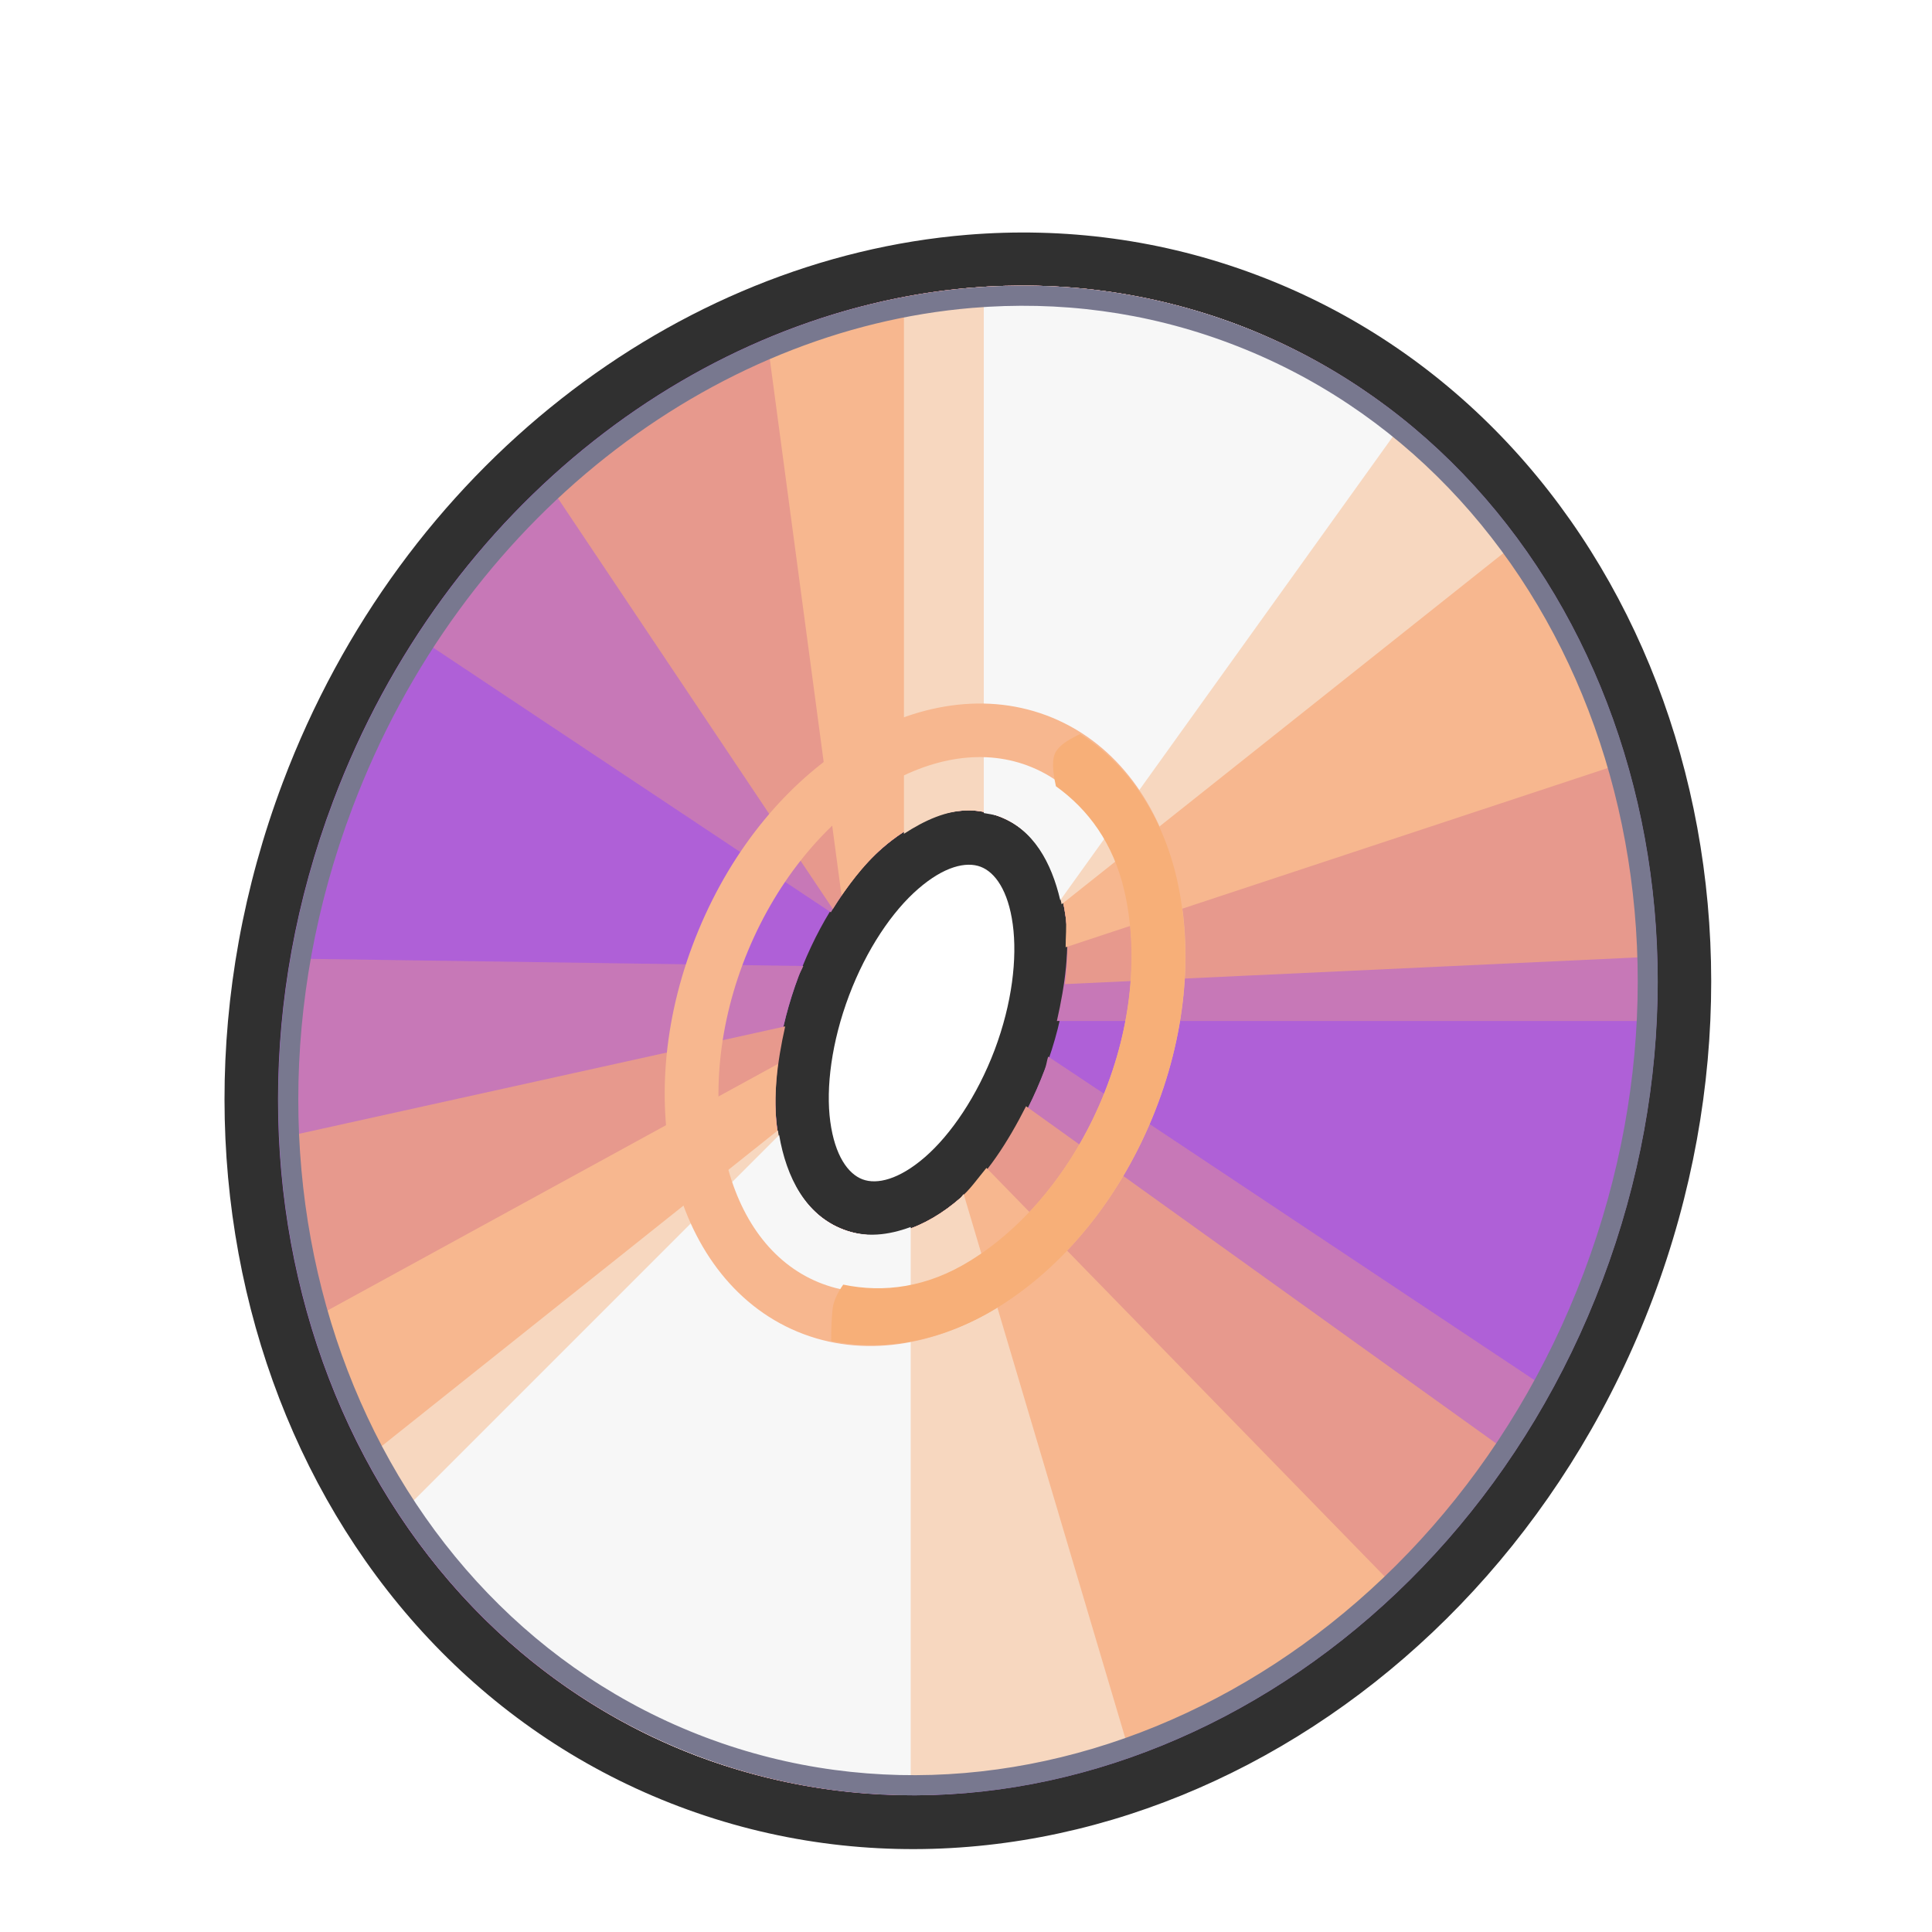 <svg width="24" height="24" viewBox="0 0 24 24" fill="none" xmlns="http://www.w3.org/2000/svg">
<path d="M12.014 2.917C8.412 3.214 4.993 5.795 3.514 9.717C1.542 14.946 3.727 20.665 8.439 22.442C13.151 24.219 18.558 21.363 20.531 16.133C22.503 10.904 20.326 5.194 15.614 3.417C14.436 2.972 13.215 2.818 12.014 2.917ZM12.181 10.767C12.361 10.835 12.524 11.062 12.581 11.483C12.638 11.904 12.573 12.465 12.356 13.042C12.138 13.618 11.81 14.097 11.489 14.375C11.168 14.653 10.894 14.718 10.714 14.65C10.534 14.582 10.371 14.354 10.314 13.933C10.257 13.512 10.33 12.943 10.547 12.367C10.765 11.79 11.085 11.32 11.406 11.042C11.727 10.763 12.001 10.699 12.181 10.767Z" fill="#303030"/>
<path d="M12.056 3.575C8.722 3.854 5.533 6.253 4.139 9.95C2.28 14.879 4.34 20.183 8.672 21.817C13.005 23.451 18.047 20.829 19.906 15.9C21.765 10.971 19.705 5.668 15.373 4.033C14.289 3.625 13.167 3.482 12.056 3.575ZM12.039 10.067C12.165 10.067 12.291 10.095 12.414 10.142C12.906 10.327 13.163 10.83 13.239 11.392C13.315 11.953 13.233 12.616 12.981 13.283C12.729 13.951 12.359 14.512 11.931 14.883C11.503 15.255 10.973 15.461 10.481 15.275C9.988 15.089 9.732 14.586 9.656 14.025C9.58 13.464 9.671 12.793 9.922 12.125C10.174 11.457 10.536 10.905 10.964 10.533C11.285 10.255 11.662 10.065 12.039 10.067Z" fill="#AF60D7"/>
<path d="M12.054 3.575C9.384 3.798 6.824 5.396 5.188 7.917L10.321 11.333C10.512 11.02 10.721 10.743 10.963 10.533C11.284 10.255 11.661 10.065 12.038 10.067C12.163 10.067 12.29 10.095 12.413 10.142C12.905 10.327 13.162 10.83 13.238 11.392C13.29 11.782 13.233 12.227 13.129 12.683H20.546C20.73 8.847 18.763 5.313 15.371 4.033C14.288 3.625 13.165 3.482 12.054 3.575ZM3.613 11.908C2.871 16.212 4.909 20.398 8.671 21.817C12.577 23.29 17.039 21.282 19.246 17.267L13.021 13.125C13.003 13.179 13 13.229 12.979 13.283C12.727 13.951 12.357 14.512 11.929 14.883C11.502 15.255 10.972 15.461 10.479 15.275C9.987 15.089 9.73 14.586 9.654 14.025C9.578 13.464 9.669 12.793 9.921 12.125C9.938 12.08 9.961 12.044 9.979 12L3.613 11.908Z" fill="#C778B7"/>
<path d="M12.054 3.575C10.149 3.734 8.307 4.609 6.804 6L10.346 11.292C10.532 10.996 10.732 10.734 10.963 10.533C11.284 10.255 11.661 10.065 12.038 10.067C12.163 10.067 12.29 10.095 12.413 10.142C12.905 10.327 13.162 10.83 13.238 11.392C13.273 11.649 13.262 11.934 13.229 12.225L20.563 11.883C20.452 8.365 18.525 5.223 15.371 4.033C14.288 3.625 13.165 3.482 12.054 3.575ZM9.754 12.75L3.496 14.133C3.662 17.583 5.567 20.646 8.671 21.817C12.309 23.189 16.429 21.533 18.763 18.058L12.746 13.742C12.516 14.196 12.249 14.606 11.929 14.883C11.502 15.255 10.972 15.461 10.479 15.275C9.987 15.089 9.73 14.586 9.654 14.025C9.602 13.641 9.652 13.201 9.754 12.75Z" fill="#E7998D"/>
<path d="M12.054 3.575C11.191 3.647 10.345 3.866 9.529 4.208L10.454 11.125C10.612 10.901 10.777 10.694 10.963 10.533C11.284 10.255 11.661 10.065 12.038 10.067C12.163 10.067 12.29 10.095 12.413 10.142C12.905 10.327 13.162 10.83 13.238 11.392C13.253 11.508 13.236 11.643 13.238 11.767L20.171 9.475C19.449 6.997 17.777 4.941 15.371 4.033C14.288 3.625 13.165 3.482 12.054 3.575ZM9.663 13.217L3.879 16.383C4.603 18.858 6.267 20.91 8.671 21.817C11.657 22.943 14.96 22.012 17.346 19.733L12.254 14.508C12.148 14.636 12.046 14.782 11.929 14.883C11.502 15.255 10.972 15.461 10.479 15.275C9.987 15.089 9.73 14.586 9.654 14.025C9.62 13.775 9.631 13.5 9.663 13.217Z" fill="#F7B78F"/>
<path d="M12.054 3.575C11.777 3.598 11.503 3.656 11.229 3.708V10.358C11.486 10.191 11.758 10.066 12.038 10.067C12.163 10.067 12.29 10.095 12.413 10.142C12.854 10.308 13.086 10.743 13.188 11.233L18.838 6.742C17.961 5.544 16.805 4.574 15.371 4.033C14.288 3.625 13.165 3.482 12.054 3.575ZM9.663 14.042L4.571 18.1C5.467 19.779 6.853 21.131 8.671 21.817C10.434 22.482 12.302 22.404 14.038 21.792L11.971 14.833C11.956 14.847 11.945 14.87 11.929 14.883C11.502 15.255 10.972 15.461 10.479 15.275C9.993 15.091 9.742 14.595 9.663 14.042Z" fill="#F7D7BF"/>
<path d="M12.221 3.583V10.1C12.285 10.113 12.35 10.118 12.413 10.142C12.838 10.302 13.062 10.716 13.171 11.183L17.421 5.258C16.805 4.761 16.138 4.323 15.371 4.033C14.342 3.645 13.277 3.518 12.221 3.583ZM9.679 14.1L4.971 18.808C5.865 20.156 7.114 21.229 8.671 21.817C9.533 22.142 10.425 22.255 11.313 22.258V15.242C11.038 15.344 10.755 15.379 10.479 15.275C10.011 15.098 9.769 14.628 9.679 14.1Z" fill="#F7F7F7"/>
<path d="M13.076 8.917C12.267 8.581 11.358 8.742 10.572 9.23C9.786 9.718 9.103 10.528 8.677 11.556C8.25 12.583 8.155 13.646 8.363 14.548C8.571 15.449 9.098 16.207 9.907 16.543C10.716 16.879 11.625 16.718 12.411 16.23C13.196 15.741 13.883 14.924 14.31 13.896C14.736 12.869 14.828 11.813 14.62 10.912C14.412 10.01 13.884 9.253 13.076 8.917ZM12.82 9.532C13.396 9.772 13.797 10.32 13.97 11.066C14.142 11.811 14.071 12.732 13.694 13.64C13.317 14.549 12.71 15.256 12.061 15.66C11.411 16.064 10.739 16.166 10.163 15.927C9.587 15.688 9.186 15.139 9.013 14.394C8.841 13.649 8.915 12.72 9.292 11.811C9.67 10.903 10.273 10.203 10.922 9.8C11.572 9.396 12.244 9.293 12.82 9.532Z" fill="#F7B78F"/>
<path fill-rule="evenodd" clip-rule="evenodd" d="M13.417 9.117C13.309 9.175 13.196 9.225 13.125 9.325C13.059 9.417 13.077 9.583 13.117 9.767C13.517 10.054 13.83 10.473 13.967 11.067C14.139 11.812 14.069 12.733 13.692 13.642C13.314 14.55 12.708 15.255 12.058 15.658C11.518 15.994 10.978 16.063 10.475 15.958C10.404 16.058 10.352 16.165 10.342 16.267C10.332 16.369 10.324 16.507 10.325 16.658C11.02 16.802 11.756 16.639 12.408 16.233C13.194 15.745 13.881 14.927 14.308 13.9C14.735 12.873 14.825 11.81 14.617 10.908C14.441 10.146 14.026 9.505 13.417 9.117Z" fill="#F7AF78"/>
<path d="M12.058 3.575C8.725 3.854 5.536 6.253 4.142 9.95C2.283 14.879 4.342 20.183 8.675 21.817C13.008 23.451 18.049 20.829 19.908 15.9C21.767 10.971 19.708 5.668 15.375 4.033C14.292 3.625 13.169 3.482 12.058 3.575ZM12.075 3.825C13.151 3.735 14.236 3.871 15.283 4.267C19.474 5.847 21.492 10.992 19.675 15.808C17.858 20.625 12.957 23.164 8.767 21.583C4.577 20.003 2.558 14.858 4.375 10.042C5.737 6.429 8.847 4.095 12.075 3.825Z" fill="#78788F"/>
</svg>
